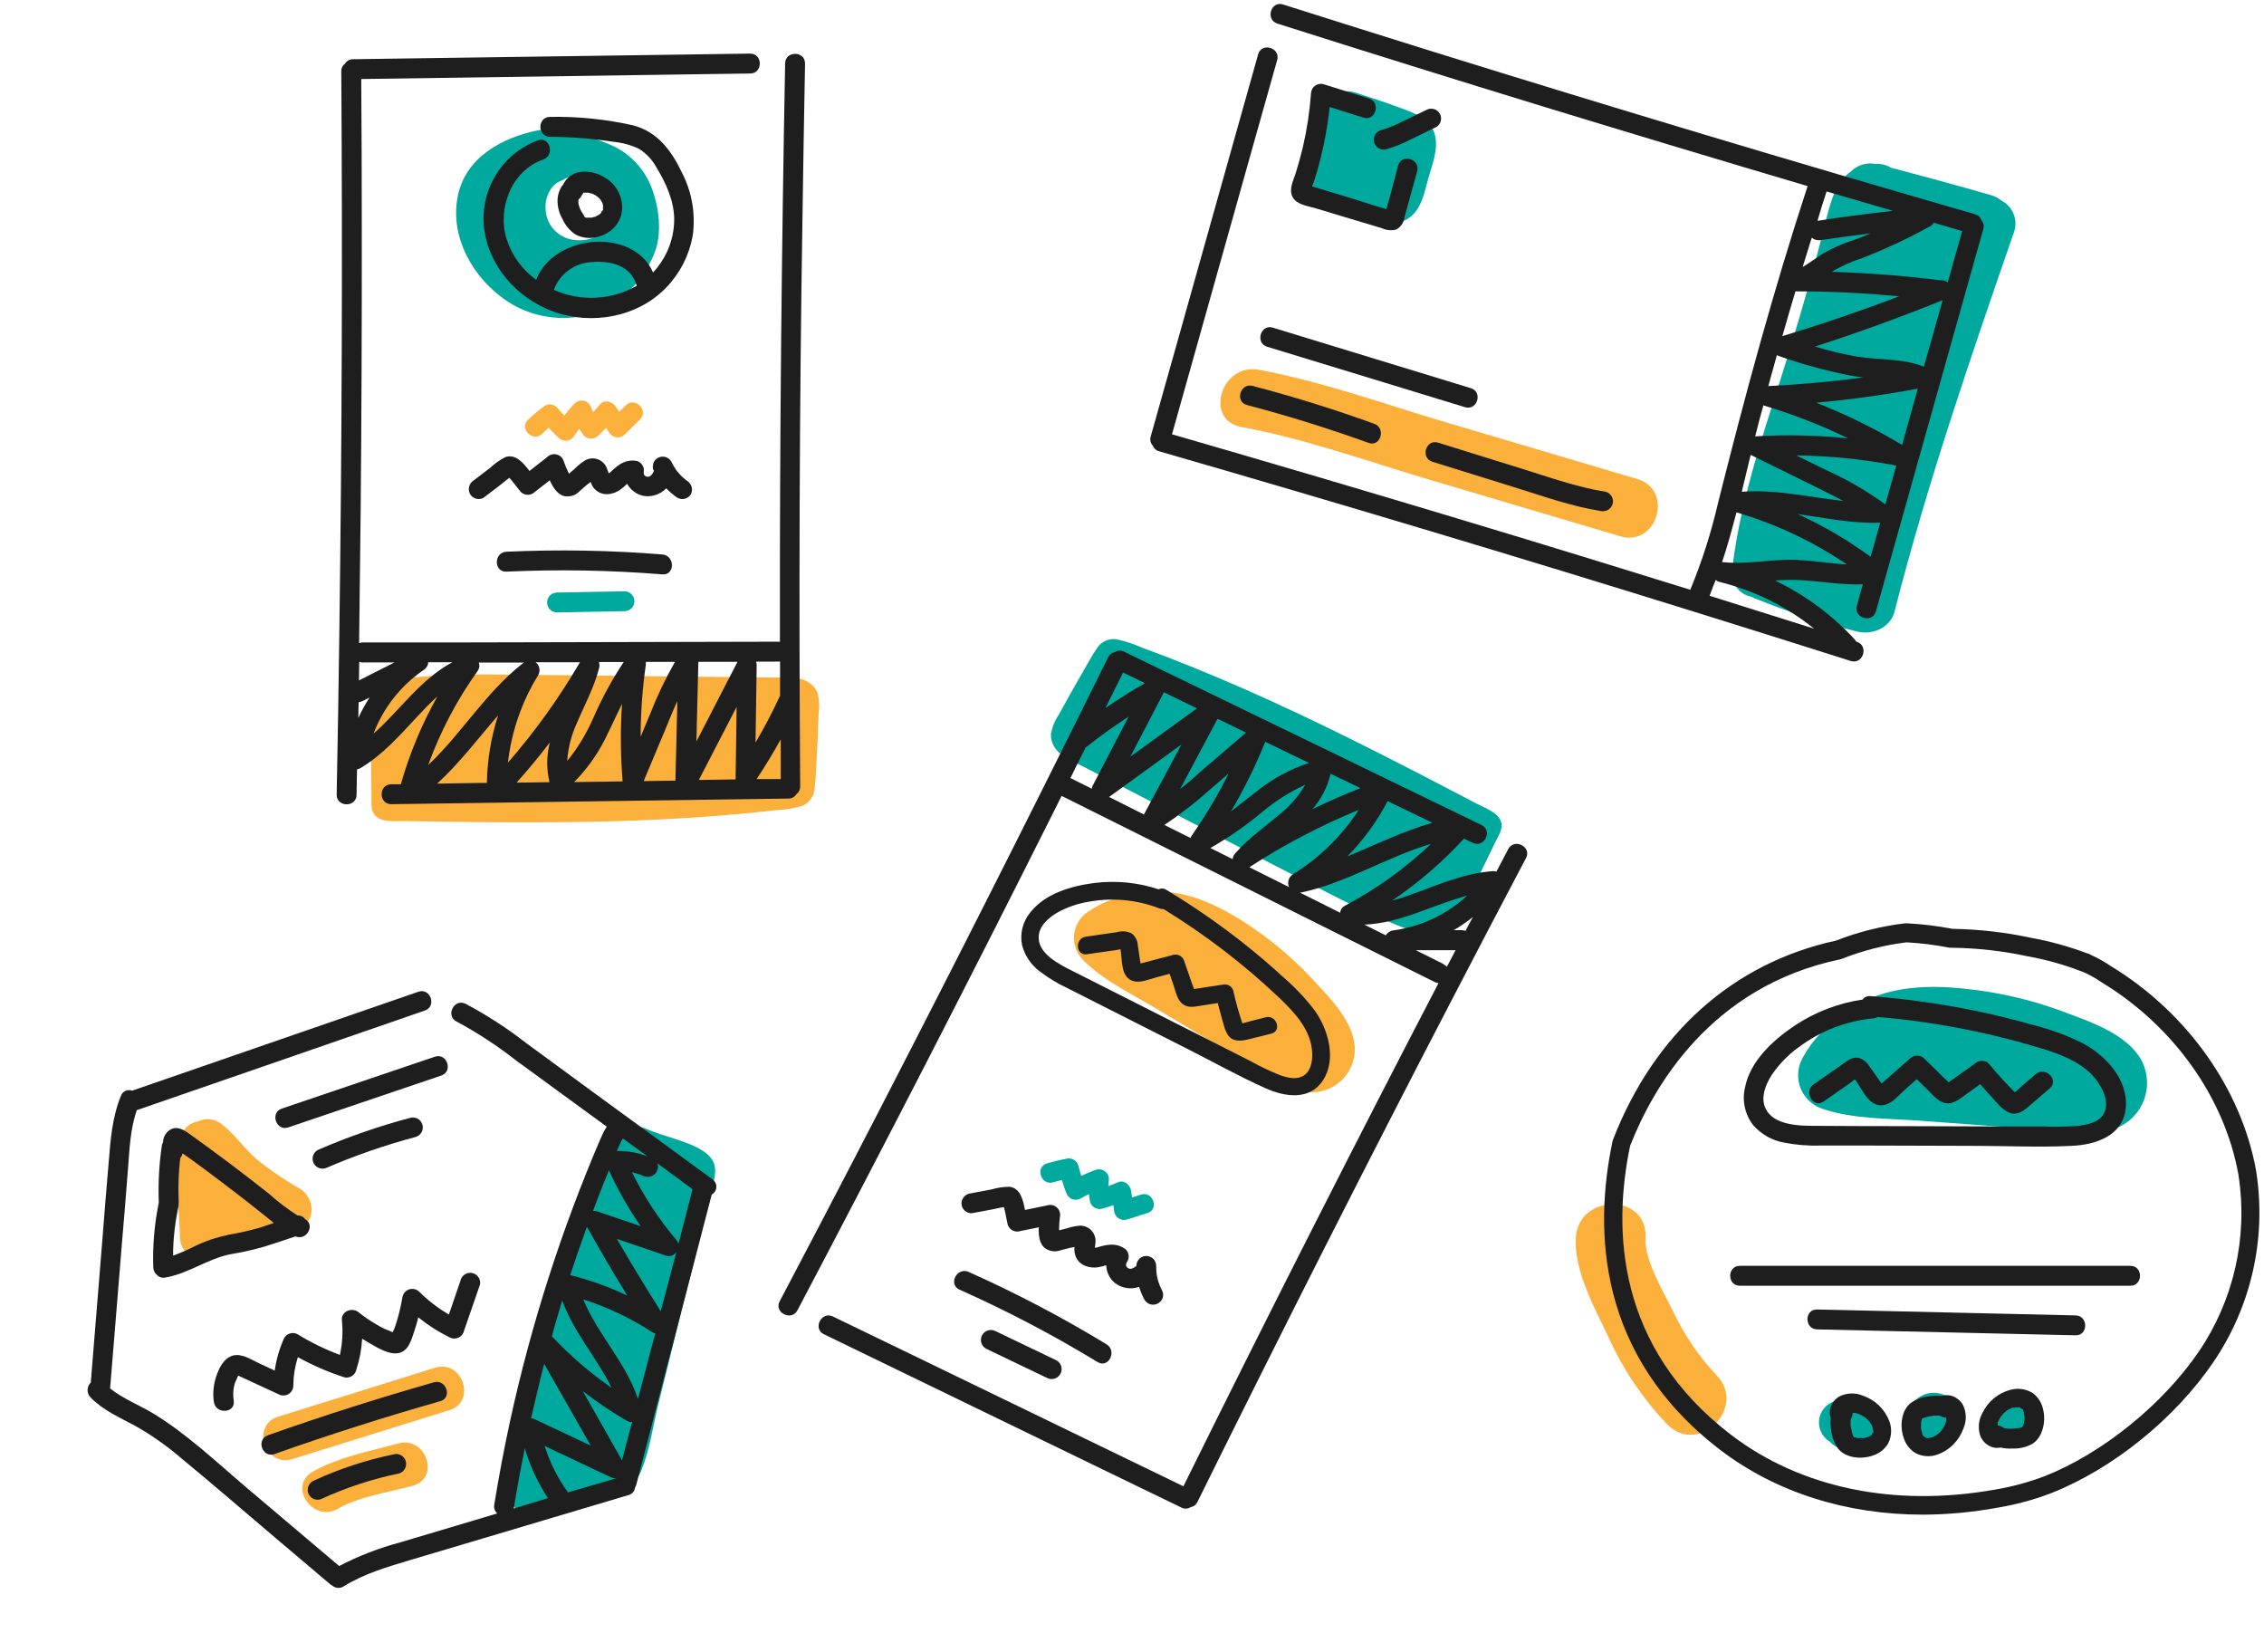 <svg width="455" height="332" viewBox="0 0 455 332" fill="none" xmlns="http://www.w3.org/2000/svg">
<path d="M329.05 96.259L290.47 84.829C278.08 81.149 265.63 76.629 252.91 74.299C245.39 72.929 241.91 84.419 249.5 85.809C262.22 88.139 274.68 92.659 287.07 96.329L325.64 107.769C333.04 109.959 336.46 98.459 329.05 96.259Z" fill="#FBB03B"/>
<path d="M286.99 36.039C287.75 33.299 289.1 30.039 288.4 27.199C287.53 23.679 284.07 22.659 281.08 21.559C278.26 20.509 275.4 19.559 272.53 18.639C271.343 18.238 270.057 18.238 268.87 18.639C267.814 18.804 266.831 19.279 266.046 20.004C265.261 20.729 264.709 21.67 264.46 22.709C263.64 25.579 262.85 28.449 262.13 31.349C261.27 34.829 261.13 38.349 264.63 40.479C267.17 42.049 270.63 42.579 273.5 43.429C276.68 44.369 280.28 45.949 283.3 43.699C285.7 41.899 286.23 38.769 286.99 36.039Z" fill="#00A99D"/>
<path d="M404.67 46.88C405.157 45.669 405.172 44.319 404.713 43.097C404.254 41.876 403.354 40.87 402.19 40.279C401.551 39.779 400.821 39.409 400.04 39.189C393.39 37.269 386.72 35.459 380.04 33.709C379.112 33.136 378.028 32.867 376.94 32.939C376.043 32.768 375.119 32.82 374.247 33.09C373.375 33.361 372.583 33.841 371.94 34.489C368.73 36.729 367.76 41.05 366.69 45.41C364.69 53.359 362.43 61.229 360.06 69.069C355.59 83.859 349.95 98.849 348.13 114.269C347.896 115.534 348.173 116.84 348.901 117.901C349.628 118.962 350.746 119.691 352.01 119.929C352.261 120.071 352.522 120.194 352.79 120.299C359.449 123.003 366.298 125.215 373.28 126.92C376.35 127.66 379.9 126.14 380.74 122.92C387.33 97.12 395.98 71.98 404.67 46.88Z" fill="#00A99D"/>
<path d="M373.15 128.959H373.06C372.967 128.788 372.857 128.627 372.73 128.479C368.195 123.56 362.765 119.549 356.73 116.659C358.426 116.514 360.13 116.484 361.83 116.569C366.04 116.829 370.19 117.569 374.38 117.409C373.97 118.849 373.57 120.289 373.17 121.719C372.47 124.199 376.3 125.339 377 122.859L393.8 63.059L398.59 46.009C398.689 45.698 398.704 45.367 398.631 45.048C398.559 44.73 398.404 44.437 398.18 44.199C398.081 43.919 397.914 43.667 397.694 43.467C397.474 43.266 397.208 43.123 396.92 43.049C378.767 37.809 360.643 32.476 342.55 27.049C324.457 21.623 306.387 16.102 288.34 10.489C278.173 7.316 268.01 4.119 257.85 0.899C255.4 0.119 254.26 3.959 256.72 4.739C274.72 10.459 292.753 16.086 310.82 21.619C328.28 26.953 345.767 32.213 363.28 37.399C356.39 58.399 350.65 79.629 345.28 101.059C343.905 107.02 342.039 112.857 339.7 118.509C332.807 116.369 325.913 114.239 319.02 112.119C300.96 106.586 282.867 101.146 264.74 95.799C255.02 92.933 245.287 90.089 235.54 87.269L251.89 29.059C253.49 23.373 255.087 17.706 256.68 12.059C257.38 9.579 253.54 8.439 252.85 10.919L236.05 70.709L231.26 87.709C231.16 88.022 231.145 88.355 231.217 88.675C231.289 88.995 231.446 89.29 231.67 89.529C231.769 89.81 231.936 90.061 232.156 90.262C232.376 90.463 232.642 90.606 232.93 90.679C251.077 95.919 269.2 101.252 287.3 106.679C305.4 112.106 323.47 117.629 341.51 123.249C351.683 126.423 361.847 129.619 372 132.839C374.47 133.549 375.61 129.739 373.15 128.959ZM361.45 112.509C356.35 112.249 351.28 113.509 346.19 112.959H346.09C347.19 109.679 348.09 106.349 348.98 102.959C356.867 105.281 364.348 108.806 371.16 113.409C367.92 113.269 364.67 112.679 361.45 112.549V112.509ZM357.1 71.369C357.231 71.441 357.368 71.501 357.51 71.549C362.061 73.142 366.715 74.425 371.44 75.389C372.44 75.569 373.44 75.709 374.44 75.839C368.12 76.699 361.767 77.279 355.38 77.579C355.947 75.513 356.52 73.443 357.1 71.369ZM354.39 81.449C354.445 81.474 354.502 81.494 354.56 81.509C360.35 83.249 365.991 85.449 371.43 88.089C365.264 87.458 359.058 87.32 352.87 87.679H352.75C353.25 85.609 353.79 83.549 354.39 81.449ZM381.1 93.529C380.36 96.143 379.627 98.753 378.9 101.359C375.184 98.652 371.196 96.34 367 94.459L361 91.519C367.734 91.591 374.448 92.271 381.06 93.549L381.1 93.529ZM364.86 97.829C366.74 98.759 368.61 99.679 370.44 100.679C363.65 99.909 356.93 98.319 350.05 98.819C350.65 96.349 351.23 93.869 351.83 91.409L364.86 97.829ZM377.79 105.039H377.87L375.94 111.889C371.352 108.526 366.429 105.644 361.25 103.289C366.71 104.059 372.2 105.229 377.75 105.039H377.79ZM382.26 89.399C376.749 86.104 370.976 83.268 365 80.919C371.853 80.299 378.663 79.359 385.43 78.099L382.26 89.399ZM386.67 73.699C382.36 71.949 377.67 72.409 373.08 71.639C370.266 71.138 367.485 70.47 364.75 69.639C373.417 66.839 381.977 63.733 390.43 60.319C389.157 64.766 387.89 69.226 386.63 73.699H386.67ZM388.67 44.769L394.34 46.429L391.44 56.739C391.03 56.415 390.51 56.264 389.99 56.319C382.73 55.419 375.437 54.853 368.11 54.619C370.041 53.483 372.089 52.561 374.22 51.869C378.952 50.036 383.553 47.881 387.99 45.419C388.257 45.266 388.475 45.041 388.62 44.769H388.67ZM367.14 38.489L380.43 42.369C375.363 42.929 370.307 43.596 365.26 44.369C365.83 42.379 366.45 40.429 367.09 38.489H367.14ZM364.14 47.789C364.391 47.991 364.683 48.137 364.995 48.216C365.307 48.295 365.633 48.307 365.95 48.249C369.29 47.759 372.64 47.299 375.95 46.889C374.78 47.389 373.6 47.889 372.4 48.279C370.209 48.969 368.108 49.916 366.14 51.099C364.84 51.949 363.6 52.859 362.28 53.659C362.88 51.709 363.48 49.749 364.1 47.789H364.14ZM361.19 58.549C368.03 58.549 374.853 58.883 381.66 59.549C373.933 62.489 366.113 65.156 358.2 67.549C359.06 64.549 359.93 61.549 360.83 58.549C360.949 58.564 361.07 58.564 361.19 58.549ZM344.83 116.549C345.043 116.741 345.301 116.875 345.58 116.939C352.524 118.642 359.01 121.847 364.58 126.329C357.58 124.116 350.58 121.913 343.58 119.719C343.99 118.599 344.39 117.549 344.83 116.479V116.549Z" fill="#1E1E1E"/>
<path d="M282.27 43.619L283.1 40.619L284.81 34.419C285.49 31.939 281.66 30.799 280.97 33.279C280.18 36.169 279.5 39.139 278.61 42.009C276.17 41.359 273.75 40.489 271.35 39.769L266.98 38.449L264.79 37.789L263.69 37.459C263.81 37.139 263.95 36.799 264 36.639C264.28 35.809 264.53 34.969 264.78 34.129C265.24 32.509 265.647 30.872 266 29.219C266.54 26.668 266.95 24.092 267.23 21.499L274 23.639C276.45 24.409 277.59 20.579 275.13 19.799L266.04 16.929C265.744 16.841 265.433 16.823 265.129 16.875C264.825 16.928 264.538 17.05 264.289 17.232C264.04 17.414 263.837 17.651 263.695 17.925C263.553 18.198 263.476 18.501 263.47 18.809C263.209 22.399 262.671 25.963 261.86 29.469C261.44 31.236 260.96 32.993 260.42 34.739C259.94 36.229 258.95 38.069 259.78 39.609C260.61 41.149 262.91 41.409 264.45 41.869L269.82 43.489L275.19 45.099L277.78 45.879C278.669 46.29 279.674 46.375 280.62 46.119C281.075 45.865 281.462 45.505 281.749 45.07C282.036 44.635 282.215 44.138 282.27 43.619Z" fill="#1E1E1E"/>
<path d="M289.39 22.889C289.265 22.658 289.096 22.454 288.893 22.288C288.689 22.122 288.455 21.998 288.203 21.923C287.951 21.848 287.687 21.823 287.426 21.849C287.165 21.876 286.911 21.954 286.68 22.079L281.85 24.429C281.11 24.789 280.38 25.149 279.63 25.429L279.1 25.649C279.013 25.667 278.929 25.697 278.85 25.739C278.44 25.889 278.03 26.009 277.61 26.129C277.096 26.257 276.653 26.584 276.379 27.037C276.106 27.491 276.023 28.035 276.15 28.549C276.278 29.064 276.604 29.506 277.058 29.78C277.512 30.054 278.056 30.136 278.57 30.009C280.318 29.488 282.012 28.801 283.63 27.959L288.63 25.539C289.073 25.279 289.398 24.859 289.54 24.366C289.681 23.873 289.628 23.344 289.39 22.889Z" fill="#1E1E1E"/>
<path d="M295.59 77.999L255.8 65.839C253.34 65.089 252.2 68.929 254.67 69.679L294.45 81.829C296.92 82.549 298.05 78.749 295.59 77.999Z" fill="#1E1E1E"/>
<path d="M276.18 85.159C268.18 82.259 260.034 79.723 251.74 77.549C249.26 76.899 248.11 80.729 250.61 81.389C258.863 83.563 267.01 86.099 275.05 88.999C277.47 89.869 278.6 86.029 276.18 85.159Z" fill="#1E1E1E"/>
<path d="M322.73 98.829C316.99 97.919 311.45 95.929 305.91 94.209L289.01 88.949C286.55 88.189 285.41 92.019 287.87 92.789L304.78 98.049C310.32 99.769 315.85 101.75 321.6 102.67C322.108 102.803 322.647 102.737 323.108 102.486C323.569 102.235 323.916 101.818 324.08 101.319C324.155 101.067 324.18 100.803 324.153 100.541C324.126 100.279 324.047 100.026 323.922 99.794C323.796 99.563 323.627 99.359 323.422 99.193C323.218 99.028 322.983 98.904 322.73 98.829Z" fill="#1E1E1E"/>
<path d="M131.15 38.259C130.432 36.143 129.261 34.209 127.719 32.593C126.177 30.976 124.3 29.716 122.22 28.899C118.362 27.22 114.186 26.398 109.98 26.489C109.753 26.321 109.493 26.203 109.217 26.143C108.942 26.083 108.656 26.082 108.38 26.139C101.02 27.549 93.45 31.609 91.96 39.609C90.42 47.799 95.14 55.959 101.83 60.459C108.52 64.959 117.94 65.239 124.53 60.109C127.815 57.6 130.314 54.203 131.73 50.319C132.98 46.549 132.46 41.949 131.15 38.259ZM123.09 43.949C122.17 46.869 119.01 48.419 116.09 48.279C114.542 48.243 113.053 47.678 111.87 46.679C111.192 46.092 110.643 45.37 110.259 44.559C109.875 43.748 109.664 42.866 109.64 41.969C109.583 41.121 109.696 40.27 109.973 39.467C110.249 38.663 110.684 37.923 111.25 37.289C111.748 36.806 112.35 36.443 113.01 36.229C113.821 35.702 114.744 35.371 115.706 35.261C116.667 35.152 117.641 35.268 118.55 35.599C121.92 36.789 124.22 40.389 123.09 43.949Z" fill="#00A99D"/>
<path d="M164.24 139.049C163.897 138.338 163.383 137.723 162.745 137.259C162.106 136.795 161.362 136.496 160.58 136.389C158.943 136.169 157.29 136.089 155.64 136.149L149.64 136.089L126.25 135.829C117.67 135.739 109.09 135.619 100.51 135.549C91.93 135.479 83.57 135.659 75.28 137.259C74.963 137.292 74.663 137.418 74.416 137.62C74.169 137.822 73.987 138.092 73.893 138.396C73.798 138.701 73.795 139.026 73.883 139.332C73.971 139.639 74.148 139.912 74.39 140.119L74.66 159.929C74.66 161.269 74.41 163.009 75.58 164.059C76.99 165.319 79.49 164.959 81.3 164.989C85.08 165.063 88.86 165.119 92.64 165.159C108.07 165.349 123.52 165.309 138.92 164.319C142.68 164.079 146.433 163.776 150.18 163.409C151.98 163.239 153.77 163.049 155.56 162.839C157.39 162.763 159.207 162.491 160.98 162.029C161.733 161.779 162.394 161.311 162.88 160.685C163.366 160.058 163.655 159.301 163.71 158.509C163.93 156.839 163.97 155.129 164.07 153.449C164.28 150.069 164.42 146.669 164.52 143.279C164.718 141.865 164.623 140.425 164.24 139.049Z" fill="#FBB03B"/>
<path d="M161.26 44.709C161.413 34.043 161.59 23.393 161.79 12.759C161.79 10.179 157.79 10.179 157.79 12.759C157.43 31.653 157.16 50.542 156.98 69.429C156.8 88.316 156.72 107.209 156.74 126.109C156.74 127.049 156.74 127.999 156.74 128.949L91.93 129.099H72.93C72.669 129.099 72.411 129.15 72.17 129.249C72.29 120.489 72.393 111.733 72.48 102.979C72.653 84.093 72.73 65.199 72.71 46.299C72.71 36.159 72.673 26.019 72.6 15.879L133.06 15.019L150.77 14.769C153.34 14.769 153.35 10.769 150.77 10.769L88.66 11.649L70.96 11.899C70.632 11.892 70.308 11.972 70.021 12.132C69.734 12.292 69.496 12.526 69.33 12.809C69.089 12.982 68.895 13.213 68.766 13.48C68.636 13.747 68.576 14.043 68.59 14.339C68.717 33.239 68.747 52.133 68.68 71.019C68.613 89.906 68.45 108.799 68.19 127.699C68.05 138.366 67.873 149.033 67.66 159.699C67.66 162.269 71.66 162.269 71.66 159.699L71.75 154.599C72.009 154.558 72.257 154.466 72.48 154.329C76.83 151.729 80.19 147.949 83.6 144.279C84.97 142.809 86.38 141.279 87.9 139.959C84.765 145.529 82.301 151.45 80.56 157.599H78.63C76.06 157.599 76.05 161.599 78.63 161.599L140.73 160.719L158.44 160.469C158.767 160.476 159.09 160.396 159.376 160.238C159.662 160.08 159.901 159.849 160.07 159.569C160.309 159.392 160.501 159.159 160.63 158.89C160.758 158.622 160.82 158.327 160.81 158.029C160.677 139.143 160.643 120.249 160.71 101.349C160.777 82.449 160.96 63.569 161.26 44.709ZM156.77 132.949C156.77 135.239 156.77 137.539 156.77 139.829L156.67 139.999C155.21 143.159 153.59 146.229 151.84 149.219L152.07 133.629C152.073 133.4 152.032 133.173 151.95 132.959L156.77 132.949ZM86.05 153.749C88.489 146.984 91.855 140.59 96.05 134.749C96.208 134.515 96.307 134.246 96.336 133.966C96.366 133.685 96.326 133.401 96.22 133.139H105.3L105.06 133.309C97.69 139.049 92.8 147.379 86.05 153.749ZM108.17 135.659C108.41 135.239 108.49 134.746 108.394 134.272C108.299 133.797 108.034 133.374 107.65 133.079H116.55C112.375 140.245 107.53 146.998 102.08 153.249C102.79 147.009 104.87 141.003 108.17 135.659ZM129.8 133.509C129.815 133.343 129.815 133.176 129.8 133.009H135.65C133.728 136.375 132.057 139.878 130.65 143.489C130.017 145.009 129.383 146.529 128.75 148.049C128.756 143.197 129.107 138.352 129.8 133.549V133.509ZM113.99 152.929C114.165 150.336 114.805 147.795 115.88 145.429C117.45 141.709 119.41 138.149 120.41 134.219C120.511 133.826 120.49 133.411 120.35 133.029H125.35C123.007 136.554 120.979 140.279 119.29 144.159C117.924 147.307 116.142 150.257 113.99 152.929ZM110.51 149.179C109.823 151.799 109.798 154.548 110.44 157.179L103.82 157.269C106.15 154.669 108.39 151.959 110.51 149.179ZM122.26 147.179C123.19 145.289 124.06 143.339 125.01 141.429C124.665 146.622 124.705 151.833 125.13 157.019L115.39 157.159C118.26 154.257 120.587 150.863 122.26 147.139V147.179ZM134.35 144.999C134.92 143.619 135.51 142.239 136.13 140.869L135.74 156.869L129.36 156.959C131.02 152.953 132.697 148.953 134.39 144.959L134.35 144.999ZM140.35 132.999H148.21L139.96 148.999L140.35 132.999ZM72.07 141.109C72.342 141.081 72.606 141.003 72.85 140.879C73.33 140.639 73.85 140.399 74.28 140.149C73.428 141.468 72.67 142.845 72.01 144.269L72.07 141.109ZM73.02 133.109H79.29L72.14 136.729C72.14 135.479 72.19 134.219 72.2 132.969C72.449 133.08 72.718 133.141 72.99 133.149L73.02 133.109ZM75.02 147.549C76.981 142.302 80.516 137.79 85.14 134.629C85.406 134.462 85.629 134.235 85.79 133.965C85.952 133.696 86.047 133.393 86.07 133.079H90.9C84.44 136.549 80.32 142.819 74.94 147.549H75.02ZM87.85 157.469C92.37 153.339 96.08 148.389 100.11 143.749C98.689 148.139 97.928 152.716 97.85 157.329H96.48L87.85 157.469ZM140.45 156.729L148.04 142.049C147.967 146.803 147.9 151.559 147.84 156.319C147.825 156.419 147.825 156.52 147.84 156.619L140.45 156.729ZM152.05 156.559C153.79 153.953 155.41 151.286 156.91 148.559C156.91 151.219 156.91 153.879 156.91 156.559H152.05Z" fill="#1E1E1E"/>
<path d="M137.11 34.809C135.02 30.389 132.19 26.469 127.23 25.189C121.755 23.954 116.151 23.383 110.54 23.489C107.96 23.489 107.96 27.489 110.54 27.489C114.789 27.508 119.031 27.842 123.23 28.489C125.021 28.656 126.77 29.13 128.4 29.889C129.872 30.809 131.081 32.094 131.91 33.619C133.8 36.699 135.41 40.219 135.5 43.899C135.53 47.055 134.599 50.146 132.83 52.759C132.361 53.467 131.836 54.136 131.26 54.759C127.18 45.559 111.26 47.099 107.75 56.219C104.945 54.21 102.865 51.348 101.82 48.059C99.88 41.889 102.82 34.259 109.16 32.059C111.57 31.219 110.53 27.349 108.09 28.199C104.62 29.499 101.676 31.908 99.716 35.053C97.756 38.198 96.889 41.901 97.25 45.589C98.12 53.439 103.87 59.909 111.16 62.589C118.89 65.429 128.26 63.739 133.99 57.679C136.703 54.837 138.519 51.258 139.21 47.389C139.824 43.08 139.09 38.686 137.11 34.809ZM111.3 58.249C111.883 56.666 112.921 55.29 114.284 54.295C115.647 53.3 117.274 52.731 118.96 52.66C122.73 52.349 126.89 53.359 127.96 57.429C125.443 58.865 122.622 59.687 119.728 59.83C116.833 59.972 113.946 59.431 111.3 58.249Z" fill="#1E1E1E"/>
<path d="M117.99 43.779H118.17C118.111 43.767 118.049 43.767 117.99 43.779Z" fill="#1E1E1E"/>
<path d="M121.33 35.549C119.832 34.642 118.057 34.305 116.33 34.599C115.646 34.742 115.004 35.043 114.455 35.477C113.907 35.911 113.467 36.466 113.17 37.099C112.975 37.319 112.808 37.56 112.67 37.819C112.316 38.503 112.105 39.251 112.05 40.019C111.994 41.421 112.341 42.809 113.05 44.019C113.605 45.287 114.515 46.367 115.67 47.129C116.923 47.786 118.366 47.984 119.75 47.689C121.061 47.431 122.273 46.811 123.25 45.899C124.317 44.876 124.956 43.486 125.04 42.009C125.092 40.692 124.772 39.388 124.116 38.245C123.46 37.102 122.494 36.168 121.33 35.549ZM120.96 42.409C120.93 42.491 120.89 42.568 120.84 42.639L120.78 42.749C120.66 42.929 120.68 42.899 120.85 42.679C120.85 42.819 120.57 42.989 120.46 43.089L120.33 43.209H120.24C120.07 43.319 119.88 43.429 119.69 43.529L119.55 43.579H119.46C119.27 43.643 119.076 43.696 118.88 43.739H119H118.83H118.21H118.29H118.18H118.12C118.03 43.739 117.98 43.739 118 43.739H117.93C117.93 43.739 117.93 43.739 117.8 43.739H117.73L117.61 43.669H117.54C117.45 43.609 117.45 43.589 117.54 43.599C117.54 43.599 117.38 43.379 117.37 43.379V43.319L117.14 42.949C116.88 42.567 116.656 42.162 116.47 41.739C116.47 41.739 116.47 41.679 116.47 41.659C116.47 41.639 116.37 41.369 116.33 41.219L116.24 40.859C116.251 40.659 116.251 40.459 116.24 40.259C116.262 40.19 116.278 40.12 116.29 40.049C116.535 39.869 116.728 39.627 116.85 39.349C117.017 39.166 117.146 38.952 117.23 38.719H117.28C117.36 38.669 117.38 38.719 117.37 38.719H117.43H118.07H118.24L118.83 38.889H118.91H118.97L119.15 38.969L119.68 39.259L119.9 39.409L120.03 39.499L120.13 39.579L120.32 39.759L120.66 40.079C120.66 40.079 120.66 40.079 120.73 40.219C120.793 40.309 120.849 40.402 120.9 40.499C120.95 40.569 120.98 40.649 121.03 40.729L121.08 40.829C121.08 40.999 121.18 41.209 121.19 41.249V41.439C121.19 41.439 121.19 41.489 121.19 41.509C121.19 41.699 121.19 41.889 121.19 42.079C121.19 42.269 121.19 42.219 121.14 42.289C121.09 42.359 120.98 42.309 120.96 42.389V42.409Z" fill="#1E1E1E"/>
<path d="M117.72 43.679L117.87 43.729C117.825 43.7 117.774 43.683 117.72 43.679Z" fill="#1E1E1E"/>
<path d="M117.23 38.469L117.09 38.529C117.17 38.549 117.22 38.549 117.23 38.469Z" fill="#1E1E1E"/>
<path d="M117.46 43.489L117.58 43.599C117.55 43.549 117.5 43.489 117.46 43.489Z" fill="#1E1E1E"/>
<path d="M138.99 97.809C138.832 97.315 138.506 96.891 138.07 96.609L137.82 96.429C137.173 95.91 136.583 95.323 136.06 94.679C135.618 94.073 135.233 93.427 134.91 92.749C134.648 92.299 134.221 91.969 133.72 91.829C133.197 91.694 132.642 91.766 132.17 92.029C131.722 92.295 131.396 92.726 131.26 93.229C131.26 93.409 131.26 93.579 131.18 93.759C131.19 94.069 131.269 94.373 131.41 94.649C131.18 95.189 130.73 95.949 130.01 95.789C129.29 95.629 129.34 95.039 129.41 94.539C129.41 94.101 129.267 93.674 129.001 93.326C128.736 92.977 128.363 92.725 127.94 92.609C125.89 92.289 124.51 93.159 123.06 94.529C122.865 94.743 122.647 94.934 122.41 95.099H122.33C122.23 94.769 122.05 94.349 122 94.209C121.859 93.781 121.624 93.389 121.314 93.062C121.003 92.735 120.623 92.481 120.202 92.318C119.781 92.155 119.33 92.088 118.88 92.121C118.43 92.154 117.993 92.287 117.6 92.509C116.838 92.987 116.133 93.55 115.5 94.189L114.5 95.079L114.37 95.189L114.12 94.729C113.815 94.077 113.544 93.41 113.31 92.729C113.216 92.392 113.036 92.086 112.788 91.841C112.539 91.596 112.23 91.42 111.892 91.331C111.555 91.242 111.2 91.243 110.862 91.334C110.525 91.425 110.217 91.602 109.97 91.849L106.41 94.639C105.15 92.979 103.59 91.139 101.54 91.869C100.445 92.43 99.434 93.144 98.54 93.989L95.18 96.549C94.736 96.83 94.415 97.27 94.284 97.779C94.152 98.288 94.218 98.828 94.47 99.289C94.737 99.746 95.174 100.078 95.686 100.213C96.198 100.348 96.742 100.275 97.2 100.009L100.37 97.589C101.02 97.099 101.67 96.509 102.37 96.019C103.19 96.909 103.92 97.969 104.66 98.849C104.846 99.035 105.066 99.183 105.309 99.283C105.552 99.384 105.812 99.436 106.075 99.436C106.338 99.436 106.598 99.384 106.841 99.283C107.084 99.183 107.304 99.035 107.49 98.849L110.49 96.509C111.13 97.949 112.01 99.319 113.34 99.679C113.91 99.801 114.501 99.773 115.057 99.597C115.612 99.422 116.113 99.106 116.51 98.679C116.97 98.289 117.42 97.889 117.87 97.489C117.96 97.419 118.34 97.139 118.7 96.849C118.795 97.133 118.916 97.407 119.06 97.669C119.348 98.153 119.752 98.556 120.236 98.842C120.72 99.129 121.268 99.29 121.83 99.309C122.893 99.304 123.925 98.953 124.77 98.309C125.22 97.978 125.645 97.614 126.04 97.219C126.371 97.82 126.824 98.344 127.37 98.759C127.916 99.174 128.543 99.471 129.21 99.629C130.055 99.787 130.926 99.733 131.744 99.471C132.563 99.209 133.304 98.748 133.9 98.129C134.574 98.83 135.318 99.46 136.12 100.009C136.35 100.145 136.604 100.234 136.869 100.27C137.133 100.306 137.402 100.289 137.66 100.219C138.161 100.073 138.589 99.745 138.86 99.299C139.087 98.836 139.133 98.305 138.99 97.809Z" fill="#1E1E1E"/>
<path d="M133.12 111.419C122.695 110.576 112.228 110.392 101.78 110.869C99.22 110.989 99.2 114.989 101.78 114.869C112.228 114.392 122.695 114.576 133.12 115.419C135.68 115.629 135.67 111.629 133.12 111.419Z" fill="#1E1E1E"/>
<path d="M125.5 118.819L111.95 119.069C111.42 119.069 110.911 119.28 110.536 119.655C110.161 120.03 109.95 120.539 109.95 121.069C109.95 121.6 110.161 122.109 110.536 122.484C110.911 122.859 111.42 123.069 111.95 123.069L125.5 122.819C126.031 122.819 126.539 122.609 126.914 122.234C127.289 121.859 127.5 121.35 127.5 120.819C127.5 120.289 127.289 119.78 126.914 119.405C126.539 119.03 126.031 118.819 125.5 118.819Z" fill="#00A99D"/>
<path d="M125.79 81.439L124.45 82.749L123.72 81.679C123.05 80.679 121.46 80.209 120.58 81.269C120.13 81.819 119.66 82.339 119.18 82.849C119.044 82.559 118.923 82.262 118.82 81.959C118.727 81.621 118.547 81.312 118.298 81.066C118.049 80.819 117.739 80.642 117.399 80.552C117.06 80.463 116.702 80.465 116.364 80.558C116.025 80.65 115.717 80.83 115.47 81.079C114.741 81.845 114.053 82.65 113.41 83.489C112.89 82.959 112.41 82.409 111.9 81.849C111.587 81.538 111.18 81.338 110.743 81.282C110.305 81.226 109.861 81.317 109.48 81.539C108.306 82.41 107.184 83.348 106.12 84.349C104.25 86.129 107.12 88.959 108.95 87.179C109.377 86.766 109.817 86.366 110.27 85.979C110.92 86.659 111.57 87.319 112.27 87.979C112.486 88.195 112.749 88.359 113.038 88.458C113.327 88.557 113.635 88.589 113.938 88.55C114.242 88.512 114.532 88.404 114.787 88.236C115.042 88.067 115.255 87.843 115.41 87.579C115.73 87.089 116.08 86.629 116.41 86.159C116.61 86.489 116.83 86.809 117.06 87.159C117.215 87.423 117.428 87.647 117.683 87.816C117.938 87.984 118.229 88.092 118.532 88.13C118.835 88.169 119.143 88.138 119.432 88.038C119.721 87.939 119.984 87.776 120.2 87.559C120.75 87.049 121.27 86.559 121.78 85.989C122 86.289 122.21 86.599 122.42 86.909C122.575 87.173 122.788 87.397 123.043 87.566C123.298 87.734 123.588 87.842 123.892 87.88C124.195 87.919 124.503 87.888 124.792 87.788C125.081 87.689 125.344 87.526 125.56 87.309L128.61 84.309C130.46 82.469 127.64 79.639 125.79 81.439Z" fill="#FBB03B"/>
<path d="M211.2 147.549C211.186 148.335 211.368 149.113 211.73 149.811C212.091 150.509 212.62 151.107 213.27 151.549C214.635 152.481 216.077 153.294 217.58 153.979L222.88 156.719L243.67 167.439C251.29 171.379 258.91 175.339 266.54 179.249C274.17 183.159 281.73 186.759 289.86 189.049C290.158 189.158 290.482 189.178 290.791 189.106C291.1 189.035 291.382 188.875 291.603 188.646C291.823 188.417 291.972 188.129 292.032 187.818C292.092 187.506 292.06 187.183 291.94 186.889L300.59 169.069C301.18 167.859 302.2 166.419 301.59 164.959C300.89 163.199 298.5 162.399 296.89 161.559C293.557 159.813 290.207 158.066 286.84 156.319C273.14 149.229 259.31 142.319 245.11 136.319C241.643 134.846 238.153 133.429 234.64 132.069C232.95 131.429 231.27 130.789 229.58 130.169C227.905 129.427 226.16 128.853 224.37 128.459C223.587 128.35 222.789 128.475 222.078 128.818C221.366 129.162 220.771 129.708 220.37 130.389C219.43 131.779 218.63 133.279 217.78 134.739C216.08 137.679 214.413 140.643 212.78 143.629C211.983 144.81 211.445 146.146 211.2 147.549Z" fill="#00A99D"/>
<path d="M171.51 233.179C166.603 242.626 161.663 252.066 156.69 261.499C155.49 263.769 159.07 265.569 160.27 263.289C169.07 246.583 177.793 229.823 186.44 213.009C195.087 196.196 203.637 179.349 212.09 162.469L213.35 159.929L271.35 188.879L288.35 197.349C288.584 197.468 288.839 197.539 289.1 197.559C285.06 205.319 281.036 213.096 277.03 220.889C268.396 237.689 259.847 254.536 251.38 271.429C246.84 280.496 242.323 289.576 237.83 298.669L183.39 272.289L167.39 264.549C165.08 263.429 163.27 266.999 165.59 268.119L221.48 295.219L237.42 302.939C237.709 303.093 238.034 303.168 238.361 303.154C238.688 303.139 239.005 303.038 239.28 302.859C239.57 302.817 239.845 302.703 240.08 302.529C240.316 302.354 240.505 302.124 240.63 301.859C248.997 284.919 257.45 268.023 265.99 251.169C274.53 234.316 283.157 217.506 291.87 200.739C296.777 191.286 301.717 181.846 306.69 172.419C307.89 170.149 304.31 168.349 303.11 170.629C302.32 172.129 301.54 173.629 300.74 175.149C300.492 175.067 300.23 175.036 299.97 175.059C294.92 175.429 290.21 177.289 285.52 179.059C283.64 179.759 281.71 180.459 279.74 180.989C285.04 177.417 289.901 173.231 294.22 168.519L295.96 169.359C298.27 170.479 300.07 166.909 297.75 165.789L241.86 138.689L225.93 130.969C225.641 130.814 225.316 130.739 224.989 130.753C224.661 130.767 224.344 130.87 224.07 131.049C223.78 131.092 223.505 131.206 223.27 131.38C223.034 131.555 222.845 131.784 222.72 132.049C214.347 148.989 205.893 165.886 197.36 182.739C188.827 199.593 180.21 216.406 171.51 233.179ZM215.13 156.349C216.13 154.299 217.13 152.239 218.2 150.179C218.26 150.152 218.317 150.118 218.37 150.079C221.09 147.909 223.91 145.899 226.82 144.009L219.62 157.839C219.511 158.041 219.443 158.262 219.42 158.489L215.13 156.349ZM287.67 169.499C282.455 174.466 276.58 178.69 270.21 182.049C269.961 182.183 269.749 182.378 269.595 182.616C269.441 182.854 269.35 183.127 269.33 183.409L261.21 179.349H261.5C270.66 177.409 278.77 172.159 287.67 169.549V169.499ZM259.78 175.739C259.378 176.006 259.085 176.408 258.957 176.873C258.828 177.338 258.872 177.834 259.08 178.269L251.08 174.269C258.036 169.746 265.402 165.886 273.08 162.739C269.658 167.999 265.117 172.439 259.78 175.739ZM239.48 167.949C239.383 168.084 239.3 168.229 239.23 168.379L234 165.769C237.231 163.625 240.299 161.245 243.18 158.649L246.93 155.429C244.752 159.777 242.262 163.961 239.48 167.949ZM262.33 157.689C261.006 159.929 259.293 161.914 257.27 163.549C254.2 166.169 250.86 168.459 248.19 171.549C247.927 171.857 247.763 172.237 247.72 172.639L243.25 170.409C246.926 168.31 250.409 165.89 253.66 163.179C256.292 160.971 259.208 159.125 262.33 157.689ZM263.75 162.609C265.543 160.573 266.801 158.123 267.41 155.479L273.41 158.369C270.11 159.649 266.91 161.079 263.75 162.609ZM252.39 159.149C250.71 160.429 249.05 161.779 247.39 163.059C250.029 158.569 252.332 153.89 254.28 149.059L263.05 153.309C259.175 154.602 255.565 156.58 252.39 159.149ZM240.61 155.669C239.47 156.669 238.33 157.669 237.16 158.569C239.68 153.856 242.193 149.146 244.7 144.439L250.43 147.219C247.13 150.039 243.84 152.856 240.56 155.669H240.61ZM229.9 163.669L222.9 160.149L237.44 149.599L229.9 163.669ZM294.56 187.069C294.306 186.965 294.034 186.914 293.76 186.919H292.15C293.505 186.136 294.799 185.25 296.02 184.269C295.48 185.229 294.99 186.159 294.51 187.099L294.56 187.069ZM290.14 193.739L284.53 190.939H292.53C291.95 192.059 291.36 193.169 290.78 194.279C290.592 194.059 290.356 193.884 290.09 193.769L290.14 193.739ZM294.88 179.959C290.774 183.767 285.59 186.212 280.04 186.959C279.724 186.992 279.42 187.1 279.154 187.274C278.888 187.448 278.667 187.683 278.51 187.959L274.19 185.799C281.39 185.549 287.88 181.839 294.83 179.989L294.88 179.959ZM287.88 165.339C281.99 166.999 276.46 169.759 270.77 172.099C274.009 168.811 276.743 165.06 278.88 160.969L280.12 161.579L287.88 165.339ZM240.55 142.339L227.17 152.049L233.76 139.399C233.807 139.306 233.847 139.209 233.88 139.109L240.55 142.339ZM230.1 137.279C227.38 138.829 224.73 140.509 222.16 142.279L225.71 135.139L230.1 137.279Z" fill="#1E1E1E"/>
<path d="M233.73 260.609C233.815 260.098 233.715 259.574 233.45 259.129L233.31 258.849C232.962 258.097 232.697 257.309 232.52 256.499C232.397 255.759 232.343 255.009 232.36 254.259C232.329 253.739 232.096 253.251 231.71 252.899C231.304 252.546 230.778 252.363 230.24 252.389C229.718 252.423 229.229 252.66 228.88 253.049L228.58 253.489C228.446 253.767 228.377 254.071 228.38 254.379C227.94 254.759 227.19 255.239 226.62 254.769C226.05 254.299 226.36 253.769 226.62 253.379C226.816 252.988 226.877 252.543 226.796 252.114C226.715 251.684 226.495 251.292 226.17 250.999C224.49 249.789 222.86 249.999 220.96 250.529C220.688 250.629 220.407 250.699 220.12 250.739H220.03C220.09 250.399 220.12 249.939 220.14 249.799C220.206 249.352 220.171 248.895 220.039 248.463C219.907 248.03 219.681 247.633 219.377 247.298C219.073 246.963 218.699 246.7 218.281 246.527C217.863 246.355 217.412 246.277 216.96 246.299C216.064 246.382 215.181 246.57 214.33 246.859L213.02 247.189H212.85C212.85 247.009 212.85 246.829 212.85 246.659C212.861 245.943 212.918 245.228 213.02 244.519C213.089 244.175 213.067 243.819 212.955 243.486C212.843 243.153 212.645 242.856 212.381 242.624C212.118 242.391 211.798 242.233 211.453 242.164C211.109 242.094 210.753 242.117 210.42 242.229L205.99 243.139C205.61 241.079 205.04 238.739 202.88 238.479C201.65 238.485 200.428 238.667 199.25 239.019L195.1 239.799C194.576 239.85 194.091 240.098 193.743 240.494C193.396 240.89 193.212 241.403 193.23 241.929C193.266 242.456 193.509 242.948 193.906 243.297C194.304 243.645 194.823 243.822 195.35 243.789L199.27 243.059C200.07 242.909 200.91 242.679 201.75 242.549C202.09 243.709 202.26 244.989 202.53 246.109C202.612 246.359 202.743 246.59 202.915 246.789C203.087 246.988 203.297 247.151 203.532 247.269C203.767 247.387 204.022 247.457 204.285 247.476C204.547 247.495 204.81 247.462 205.06 247.379L208.77 246.619C208.7 248.199 208.87 249.809 209.89 250.729C210.351 251.092 210.899 251.328 211.48 251.414C212.06 251.5 212.653 251.433 213.2 251.219L214.94 250.779L215.94 250.579C215.91 250.872 215.91 251.167 215.94 251.459C215.983 252.022 216.165 252.566 216.471 253.041C216.776 253.516 217.195 253.907 217.69 254.179C218.616 254.647 219.665 254.812 220.69 254.649C221.244 254.558 221.789 254.42 222.32 254.239C222.342 254.925 222.509 255.598 222.808 256.215C223.108 256.832 223.535 257.378 224.06 257.819C224.744 258.341 225.548 258.685 226.398 258.82C227.248 258.954 228.118 258.875 228.93 258.589C229.215 259.519 229.593 260.417 230.06 261.269C230.361 261.715 230.824 262.027 231.35 262.139C231.862 262.24 232.393 262.135 232.83 261.849C233.054 261.712 233.249 261.532 233.403 261.319C233.558 261.106 233.669 260.865 233.73 260.609Z" fill="#1E1E1E"/>
<path d="M222.39 270.139C213.457 264.705 204.188 259.842 194.64 255.579C192.3 254.579 190.49 258.1 192.85 259.16C202.398 263.418 211.667 268.278 220.6 273.709C222.78 275.049 224.56 271.469 222.39 270.139Z" fill="#1E1E1E"/>
<path d="M212.25 273.329L200.03 267.469C199.556 267.233 199.009 267.194 198.506 267.361C198.004 267.527 197.588 267.887 197.35 268.359C197.231 268.594 197.159 268.849 197.139 269.111C197.119 269.373 197.151 269.637 197.232 269.887C197.314 270.136 197.444 270.368 197.615 270.567C197.787 270.767 197.996 270.931 198.23 271.049L210.46 276.909C210.934 277.146 211.482 277.185 211.984 277.018C212.486 276.851 212.902 276.492 213.14 276.019C213.259 275.784 213.33 275.528 213.349 275.266C213.369 275.003 213.336 274.739 213.254 274.489C213.171 274.24 213.04 274.008 212.867 273.809C212.695 273.61 212.486 273.447 212.25 273.329Z" fill="#1E1E1E"/>
<path d="M229.29 240.059L227.51 240.63L227.33 239.339C227.17 238.179 225.97 237.009 224.7 237.569C224.06 237.849 223.41 238.109 222.75 238.359C222.75 238.039 222.75 237.719 222.82 237.359C222.889 237.016 222.866 236.661 222.754 236.33C222.642 235.998 222.446 235.702 222.184 235.47C221.921 235.238 221.603 235.079 221.26 235.009C220.917 234.938 220.562 234.959 220.23 235.069C219.233 235.426 218.255 235.833 217.3 236.289C217.08 235.589 216.88 234.87 216.69 234.15C216.553 233.734 216.283 233.374 215.921 233.127C215.56 232.879 215.128 232.757 214.69 232.779C213.25 233.038 211.825 233.372 210.42 233.779C207.95 234.529 209.22 238.329 211.68 237.579C212.25 237.409 212.82 237.249 213.4 237.099C213.67 237.999 213.96 238.879 214.3 239.759C214.401 240.047 214.567 240.309 214.784 240.523C215.002 240.737 215.265 240.898 215.555 240.995C215.844 241.092 216.152 241.12 216.455 241.079C216.757 241.039 217.046 240.929 217.3 240.759C217.81 240.459 218.3 240.199 218.85 239.949C218.88 240.332 218.931 240.712 219 241.089C219.02 241.394 219.109 241.69 219.261 241.955C219.413 242.219 219.623 242.446 219.876 242.617C220.129 242.787 220.418 242.898 220.72 242.94C221.022 242.982 221.33 242.955 221.62 242.859C222.34 242.646 223.05 242.416 223.75 242.17L223.9 243.269C223.918 243.576 224.006 243.874 224.158 244.141C224.31 244.408 224.521 244.637 224.776 244.809C225.03 244.981 225.32 245.092 225.625 245.134C225.929 245.176 226.239 245.147 226.53 245.049L230.59 243.759C233 243.069 231.74 239.279 229.29 240.059Z" fill="#00A99D"/>
<path d="M272.19 209.609C271.41 204.479 266.71 199.929 263.32 196.279C259.384 192.123 254.959 188.46 250.14 185.369C243.69 181.169 236.14 177.899 228.72 179.639C225.085 179.93 221.592 181.183 218.6 183.269C217.818 183.797 217.165 184.494 216.689 185.309C216.213 186.124 215.927 187.036 215.852 187.977C215.777 188.917 215.915 189.862 216.256 190.742C216.597 191.622 217.131 192.414 217.82 193.059C221.82 197.059 227.24 199.619 232.02 202.479L248.3 212.209C252.74 214.869 258.03 219.459 263.46 219.489C264.715 219.517 265.961 219.271 267.111 218.768C268.261 218.264 269.287 217.516 270.119 216.576C270.95 215.635 271.566 214.524 271.924 213.321C272.281 212.118 272.372 210.851 272.19 209.609Z" fill="#FBB03B"/>
<path d="M254.39 204.419L251.39 205.179C250.86 205.309 250.28 205.509 249.71 205.629C249.678 205.576 249.651 205.519 249.63 205.459C249.54 205.209 249.46 204.949 249.37 204.689C249.17 204.049 248.97 203.409 248.78 202.759C248.43 201.519 248.12 200.279 247.84 199.029C247.719 198.657 247.477 198.337 247.153 198.117C246.828 197.898 246.44 197.793 246.05 197.819L242.55 198.349L240.81 198.619L239.96 198.749C239.862 198.429 239.745 198.116 239.61 197.809C239.42 197.279 239.24 196.749 239.06 196.209C238.69 195.149 238.32 194.089 237.96 193.019C237.801 192.581 237.48 192.221 237.063 192.013C236.647 191.804 236.166 191.764 235.72 191.899L230.03 193.399L229.22 193.609C229.22 193.349 229.11 192.999 229.1 192.909C228.95 191.909 228.82 190.909 228.66 189.909C228.638 189.446 228.512 188.994 228.292 188.585C228.073 188.177 227.764 187.823 227.39 187.549C226.484 187.109 225.445 187.027 224.48 187.319L218.2 188.229C215.96 188.549 216.2 192.079 218.42 191.759L222.32 191.199L224.06 190.949C224.38 190.949 224.78 190.799 225.18 190.739C225.59 193.099 225.18 196.509 227.9 197.189C229.28 197.529 230.96 196.769 232.29 196.429L235.06 195.689C235.34 196.499 235.61 197.309 235.89 198.109C236.32 199.369 236.62 201.019 237.76 201.829C238.9 202.639 240.33 202.239 241.61 202.049L244.74 201.559C244.98 202.559 245.23 203.489 245.51 204.439C245.89 205.719 246.19 207.509 247.16 208.439C248.13 209.369 249.67 209.169 251.01 208.829L255.46 207.719C257.68 207.219 256.55 203.869 254.39 204.419Z" fill="#1E1E1E"/>
<path d="M264.24 203.079C262.389 200.653 260.291 198.424 257.98 196.429C255.547 194.189 253.044 192.043 250.47 189.989C245.354 185.904 239.972 182.162 234.36 178.789C234.139 178.642 233.882 178.556 233.616 178.542C233.35 178.528 233.086 178.586 232.85 178.709C228.711 177.337 224.319 176.9 219.99 177.429C215.4 178.009 210.06 179.519 207.08 183.329C206.325 184.234 205.782 185.297 205.493 186.439C205.204 187.582 205.176 188.774 205.41 189.929C205.95 192.006 207.172 193.841 208.88 195.139C210.621 196.476 212.502 197.62 214.49 198.549L222.74 202.729L238.86 210.889C244 213.489 249.07 216.329 254.33 218.679C258.24 220.429 263.24 221.219 265.92 217.029C268.6 212.839 266.98 206.939 264.24 203.079ZM261.68 216.319C260.35 216.969 258.62 216.539 257.3 216.079C255.296 215.279 253.345 214.35 251.46 213.299L244.18 209.609L229.84 202.349L215.49 195.089C212.84 193.739 208.49 191.629 208.76 188.089C208.89 186.039 210.66 184.499 212.29 183.499C214.361 182.317 216.633 181.527 218.99 181.169C223.695 180.345 228.535 180.819 232.99 182.539C233.267 182.648 233.563 182.699 233.86 182.689C242.2 187.8 249.982 193.769 257.08 200.499C260.21 203.499 263.53 206.999 263.71 211.559C263.82 213.229 263.39 215.549 261.68 216.319Z" fill="#1E1E1E"/>
<path d="M429.75 212.059C426.36 207.269 419.31 205.059 414.03 203.059C407.951 200.848 401.624 199.39 395.19 198.719C386.55 197.719 377.19 198.309 370.65 203.799C367.126 205.938 364.234 208.975 362.27 212.599C361.749 213.53 361.444 214.566 361.378 215.63C361.313 216.695 361.488 217.76 361.89 218.748C362.293 219.736 362.913 220.62 363.704 221.335C364.495 222.05 365.437 222.578 366.46 222.879C372.46 224.879 379.29 224.729 385.57 225.189L406.95 226.759C412.79 227.189 420.45 229.139 425.95 226.419C427.225 225.81 428.351 224.931 429.253 223.843C430.154 222.754 430.808 221.483 431.169 220.118C431.531 218.752 431.591 217.324 431.346 215.932C431.101 214.541 430.556 213.219 429.75 212.059Z" fill="#00A99D"/>
<path d="M374.08 281.939C373.284 281.517 372.412 281.262 371.514 281.188C370.617 281.114 369.714 281.223 368.86 281.509C367.734 281.836 366.774 282.575 366.17 283.579C365.871 284.098 365.677 284.671 365.6 285.264C365.523 285.858 365.564 286.461 365.72 287.039C366.033 288.169 366.771 289.133 367.78 289.729L367.83 289.799C368.301 290.307 368.888 290.694 369.54 290.929C370.419 291.47 371.453 291.703 372.479 291.593C373.505 291.483 374.466 291.035 375.21 290.319C376.157 289.372 376.708 288.099 376.75 286.759C376.768 285.792 376.531 284.837 376.062 283.991C375.593 283.144 374.91 282.437 374.08 281.939Z" fill="#00A99D"/>
<path d="M394.59 285.479C394.582 284.529 394.316 283.599 393.82 282.789C393.403 282.14 392.842 281.596 392.18 281.199C391.514 280.625 390.718 280.22 389.862 280.02C389.005 279.82 388.112 279.83 387.26 280.049C386.464 280.266 385.728 280.662 385.108 281.206C384.487 281.75 383.999 282.428 383.68 283.189C383.229 284.221 383.14 285.375 383.427 286.464C383.714 287.553 384.36 288.513 385.26 289.189C386.39 290.024 387.738 290.514 389.14 290.599C389.934 290.668 390.732 290.533 391.46 290.209C392.171 289.971 392.813 289.562 393.33 289.019C394.003 288.31 394.437 287.408 394.57 286.439C394.61 286.121 394.617 285.799 394.59 285.479Z" fill="#00A99D"/>
<path d="M410 285.609C409.979 285.047 409.874 284.491 409.69 283.959C409.69 283.859 409.69 283.76 409.62 283.66L409.17 282.589C408.779 281.918 408.221 281.36 407.55 280.969L406.48 280.519C405.697 280.309 404.873 280.309 404.09 280.519C404.017 280.534 403.947 280.557 403.88 280.589C403.708 280.607 403.538 280.637 403.37 280.679C402.911 280.774 402.475 280.962 402.09 281.229C401.581 281.506 401.148 281.905 400.83 282.39C400.434 282.822 400.155 283.349 400.02 283.92C399.839 284.503 399.812 285.122 399.94 285.719C399.969 286.314 400.156 286.89 400.48 287.39C400.796 287.887 401.191 288.329 401.65 288.699C401.678 288.741 401.712 288.778 401.75 288.809C401.778 288.848 401.812 288.881 401.85 288.91L402.76 289.609C402.779 289.632 402.803 289.649 402.83 289.66C403.011 289.752 403.198 289.832 403.39 289.9L403.98 290.15C404.211 290.198 404.445 290.231 404.68 290.249C404.915 290.293 405.152 290.32 405.39 290.329L406.59 290.17C406.626 290.178 406.664 290.178 406.7 290.17C407.457 289.97 408.147 289.573 408.7 289.019C409.256 288.466 409.656 287.776 409.86 287.019L409.95 286.369C409.992 286.155 410.019 285.938 410.03 285.719C410.03 285.719 410 285.639 410 285.609Z" fill="#00A99D"/>
<path d="M409.11 215.859L406.43 218.159C405.96 218.569 405.48 219.069 404.96 219.479C404.899 219.442 404.842 219.398 404.79 219.349L404.15 218.699C403.61 218.159 403.09 217.599 402.57 217.039C401.57 215.979 400.64 214.879 399.72 213.759C399.409 213.446 399.002 213.245 398.564 213.187C398.127 213.129 397.682 213.218 397.3 213.439L394.04 215.759L392.42 216.919C392.15 217.099 391.89 217.289 391.63 217.479C391.365 217.203 391.085 216.943 390.79 216.699L389.43 215.369L386.7 212.699C386.319 212.335 385.812 212.133 385.285 212.133C384.758 212.133 384.251 212.335 383.87 212.699L378.87 217.099L378.15 217.729C377.97 217.489 377.73 217.169 377.68 217.089C377.02 216.149 376.38 215.199 375.68 214.269C375.44 213.838 375.112 213.462 374.718 213.166C374.323 212.869 373.871 212.66 373.39 212.549C372.19 212.389 371.26 213.149 370.39 213.789L364.5 217.889C362.4 219.349 364.4 222.819 366.5 221.349L370.15 218.799L371.78 217.669C372.07 217.459 372.43 217.149 372.78 216.889C374.4 219.059 375.68 222.729 378.78 222.019C380.35 221.669 381.66 220.019 382.78 219.019L385.21 216.869L387.28 218.869C388.35 219.919 389.49 221.439 391.06 221.679C392.63 221.919 393.86 220.789 395.06 219.949L397.98 217.869C398.71 218.719 399.45 219.569 400.22 220.379C401.22 221.479 402.46 223.139 403.93 223.629C405.61 224.199 406.84 223.099 408.02 222.079L411.95 218.699C413.89 217.009 411.05 214.189 409.11 215.859Z" fill="#1E1E1E"/>
<path d="M428.15 254.369H349.65C347.08 254.369 347.08 258.369 349.65 258.369H428.15C430.72 258.369 430.73 254.369 428.15 254.369Z" fill="#1E1E1E"/>
<path d="M375.77 288.599L375.88 288.519C375.86 288.479 375.79 288.549 375.77 288.599Z" fill="#1E1E1E"/>
<path d="M379.69 285.549C379.232 284.359 378.517 283.285 377.595 282.403C376.674 281.522 375.569 280.854 374.36 280.449C373.595 280.131 372.769 279.985 371.942 280.021C371.114 280.057 370.304 280.275 369.57 280.659C368.802 281.142 368.218 281.867 367.91 282.719C367.66 283.428 367.66 284.201 367.91 284.909C367.831 285.71 367.861 286.517 368 287.309C368.131 288.685 368.621 290.002 369.42 291.129C371.01 293.069 374.25 293.289 376.47 292.459C377.73 292.048 378.797 291.191 379.47 290.049C379.819 289.356 380.018 288.598 380.056 287.823C380.094 287.048 379.969 286.273 379.69 285.549ZM376.2 288.069V288.179L376.15 288.249C376.15 288.249 376.21 288.249 376.15 288.309L376.09 288.369C376.088 288.386 376.088 288.403 376.09 288.419L376 288.509H375.94C375.83 288.629 375.81 288.619 375.83 288.589L375.62 288.709H375.54C375.23 288.789 374.93 288.899 374.61 288.979H374.41C374.2 288.979 373.99 288.979 373.79 288.979H373.45C373.405 288.996 373.355 288.996 373.31 288.979L373.03 288.919L372.8 288.839H372.74C372.65 288.839 372.64 288.839 372.66 288.839L372.59 288.789L372.47 288.679V288.619L372.4 288.469C372.368 288.395 372.341 288.318 372.32 288.239C372.179 287.756 372.062 287.265 371.97 286.769C371.949 286.674 371.932 286.577 371.92 286.479C371.92 286.409 371.92 286.339 371.92 286.269C371.92 286.199 371.92 285.719 371.92 285.679C371.92 285.639 371.92 285.489 371.92 285.389C371.956 285.281 371.986 285.171 372.01 285.059C372.03 285.014 372.053 284.97 372.08 284.929C372.246 284.623 372.329 284.278 372.32 283.929H372.54H372.72H372.85L373.11 283.999L373.73 284.199L373.98 284.319C374.14 284.399 374.29 284.489 374.44 284.579C374.59 284.669 374.75 284.779 374.91 284.889L375.19 285.129L375.55 285.499L375.72 285.689C375.82 285.829 375.92 285.969 376.01 286.119C376.1 286.269 376.16 286.359 376.24 286.499C376.233 286.549 376.233 286.6 376.24 286.649C376.271 286.728 376.298 286.808 376.32 286.889C376.388 287.078 376.438 287.272 376.47 287.469C376.466 287.486 376.466 287.503 376.47 287.519C376.47 287.649 376.47 287.789 376.47 287.909L376.2 288.069Z" fill="#1E1E1E"/>
<path d="M376.01 288.389C376.034 288.345 376.064 288.304 376.1 288.269C376.057 288.298 376.026 288.34 376.01 288.389Z" fill="#1E1E1E"/>
<path d="M372.52 288.829L372.66 288.899C372.624 288.86 372.574 288.835 372.52 288.829Z" fill="#1E1E1E"/>
<path d="M386.39 288.309L386.46 288.429C386.449 288.383 386.425 288.342 386.39 288.309Z" fill="#1E1E1E"/>
<path d="M389.39 292.289C390.589 291.856 391.678 291.162 392.577 290.258C393.476 289.354 394.163 288.261 394.59 287.059C394.924 286.3 395.087 285.476 395.066 284.646C395.046 283.816 394.842 283.001 394.47 282.259C394.009 281.49 393.306 280.896 392.47 280.569C391.768 280.299 390.994 280.281 390.28 280.519C389.482 280.421 388.674 280.438 387.88 280.569C386.5 280.664 385.171 281.127 384.03 281.909C382.03 283.469 381.79 286.709 382.58 288.909C382.961 290.186 383.797 291.278 384.93 291.979C385.61 292.34 386.359 292.555 387.127 292.608C387.895 292.661 388.666 292.553 389.39 292.289ZM386.94 288.759H386.83L386.76 288.699C386.76 288.699 386.76 288.759 386.7 288.699L386.65 288.639H386.59L386.5 288.549C386.504 288.529 386.504 288.509 386.5 288.489C386.39 288.379 386.39 288.359 386.43 288.379L386.32 288.169C386.318 288.143 386.318 288.116 386.32 288.089C386.24 287.779 386.14 287.479 386.07 287.159C386.07 287.079 386.07 286.999 386.07 286.949C386.07 286.899 386.07 286.539 386.07 286.329C386.07 286.119 386.07 286.109 386.07 285.999C386.053 285.954 386.053 285.905 386.07 285.859C386.075 285.826 386.075 285.792 386.07 285.759C386.07 285.759 386.07 285.759 386.07 285.829C386.099 285.738 386.123 285.644 386.14 285.549L386.22 285.319V285.269C386.22 285.169 386.22 285.159 386.28 285.179C386.34 285.199 386.28 285.179 386.28 285.179V285.109L386.39 284.989H386.45L386.6 284.919L386.83 284.839C387.32 284.709 387.83 284.609 388.31 284.519L388.6 284.469H388.81C389.01 284.469 389.36 284.469 389.4 284.469H389.69L390.02 284.559L390.15 284.629C390.453 284.807 390.799 284.897 391.15 284.889C391.155 284.963 391.155 285.036 391.15 285.109C391.154 285.169 391.154 285.229 391.15 285.289V285.419C391.15 285.509 391.1 285.599 391.08 285.689C391.06 285.779 390.94 286.089 390.87 286.299L390.75 286.549C390.67 286.699 390.58 286.849 390.49 286.999C390.4 287.149 390.28 287.309 390.17 287.459C390.06 287.609 390.01 287.649 389.92 287.739C389.83 287.829 389.68 287.979 389.55 288.089L389.35 288.259L388.9 288.539C388.9 288.539 388.67 288.689 388.52 288.769C388.37 288.849 388.46 288.769 388.37 288.769L388.13 288.849C387.942 288.915 387.748 288.958 387.55 288.979H387.49C387.36 288.969 387.23 288.969 387.1 288.979L386.94 288.759Z" fill="#1E1E1E"/>
<path d="M386.58 288.549L386.69 288.639C386.664 288.599 386.625 288.567 386.58 288.549Z" fill="#1E1E1E"/>
<path d="M386.21 285.059L386.14 285.199C386.2 285.149 386.22 285.089 386.21 285.059Z" fill="#1E1E1E"/>
<path d="M385.98 285.729C385.975 285.779 385.975 285.83 385.98 285.879C385.984 285.829 385.984 285.779 385.98 285.729Z" fill="#1E1E1E"/>
<path d="M406.67 283.549C406.648 283.51 406.628 283.47 406.61 283.429C406.618 283.474 406.639 283.516 406.67 283.549Z" fill="#1E1E1E"/>
<path d="M404.14 279.259C402.9 279.566 401.744 280.144 400.755 280.952C399.766 281.759 398.969 282.776 398.42 283.929C398.01 284.649 397.764 285.452 397.7 286.278C397.636 287.104 397.755 287.935 398.05 288.709C398.435 289.529 399.083 290.198 399.89 290.609C400.561 290.945 401.327 291.04 402.06 290.879C402.843 291.057 403.648 291.124 404.45 291.079C405.844 291.135 407.227 290.81 408.45 290.139C410.57 288.799 411.18 285.609 410.63 283.309C410.383 282.004 409.673 280.832 408.63 280.009C407.977 279.575 407.239 279.283 406.465 279.154C405.691 279.025 404.899 279.061 404.14 279.259ZM406.21 283.029L406.32 283.079L406.38 283.139C406.38 283.139 406.38 283.079 406.43 283.139L406.48 283.199C406.499 283.206 406.52 283.206 406.54 283.199H406.49C406.52 283.234 406.547 283.27 406.57 283.309C406.565 283.332 406.565 283.356 406.57 283.379C406.67 283.499 406.66 283.519 406.63 283.489C406.669 283.56 406.703 283.633 406.73 283.709V283.789C406.73 284.109 406.84 284.419 406.88 284.739C406.875 284.809 406.875 284.879 406.88 284.949C406.88 285.159 406.88 285.359 406.82 285.569C406.76 285.779 406.82 285.79 406.75 285.9C406.767 285.941 406.767 285.988 406.75 286.029C406.745 286.063 406.745 286.096 406.75 286.129C406.744 286.103 406.744 286.076 406.75 286.049C406.75 286.139 406.68 286.229 406.65 286.319C406.62 286.409 406.58 286.469 406.55 286.549V286.599C406.55 286.689 406.49 286.69 406.48 286.67C406.47 286.65 406.48 286.67 406.48 286.67L406.42 286.739L406.3 286.839H406.24L406.08 286.9L405.84 286.949C405.34 287.029 404.84 287.079 404.34 287.109H404.04H403.83L403.24 287.059L402.96 287.009H402.91C402.808 286.956 402.701 286.912 402.59 286.879L402.47 286.799C402.175 286.591 401.83 286.467 401.47 286.439V286.219C401.47 286.219 401.47 286.099 401.47 286.039V285.92L401.58 285.66C401.66 285.46 401.76 285.269 401.85 285.079L402 284.849C402.095 284.704 402.199 284.563 402.31 284.429C402.42 284.279 402.55 284.139 402.67 283.999L402.95 283.749L403.35 283.439L403.57 283.289C403.722 283.202 403.879 283.121 404.04 283.049C404.172 282.979 404.309 282.919 404.45 282.869H404.6H404.85C405.043 282.825 405.241 282.801 405.44 282.799H405.49H405.88L406.21 283.029Z" fill="#1E1E1E"/>
<path d="M406.49 283.249C406.452 283.221 406.418 283.188 406.39 283.149C406.412 283.192 406.447 283.227 406.49 283.249Z" fill="#1E1E1E"/>
<path d="M406.5 286.769L406.59 286.649C406.547 286.678 406.515 286.72 406.5 286.769Z" fill="#1E1E1E"/>
<path d="M406.8 286.129C406.795 286.08 406.795 286.029 406.8 285.979C406.8 285.979 406.81 285.999 406.8 286.129Z" fill="#1E1E1E"/>
<path d="M344.95 276.319C341.359 272.502 338.398 268.138 336.18 263.389C334.25 259.459 330.44 253.169 330.69 248.749C331.21 239.749 317.21 239.749 316.69 248.749C316.31 255.469 320.6 263.059 323.4 269.009C326.3 275.354 330.237 281.17 335.05 286.219C341.39 292.689 351.24 282.789 344.95 276.319Z" fill="#FBB03B"/>
<path d="M418.39 209.549C415.294 208.029 412.046 206.839 408.7 205.999C405.107 204.979 401.49 204.079 397.85 203.299C390.61 201.777 383.277 200.732 375.9 200.169C375.6 200.132 375.296 200.176 375.02 200.297C374.743 200.419 374.505 200.613 374.33 200.859C369.453 201.575 364.795 203.361 360.69 206.089C356.36 208.989 351.69 213.239 350.69 218.589C350.388 219.887 350.381 221.236 350.668 222.537C350.955 223.838 351.53 225.059 352.35 226.109C353.949 227.932 356.116 229.161 358.5 229.599C360.933 230.074 363.412 230.275 365.89 230.199H376.35L396.76 230.259C403.27 230.259 409.84 230.579 416.33 230.259C421.17 230.049 426.63 228.259 427.21 222.719C427.79 216.969 423.14 211.999 418.39 209.549ZM422.53 224.209C421.53 225.549 419.53 225.989 417.97 226.209C415.543 226.419 413.104 226.469 410.67 226.359H401.45L383.28 226.299C377.22 226.299 371.16 226.279 365.1 226.239C361.75 226.239 356.32 226.239 354.74 222.559C353.84 220.419 354.85 217.969 355.99 216.129C357.482 213.887 359.374 211.938 361.57 210.379C365.911 207.146 371.053 205.161 376.44 204.639C376.774 204.612 377.098 204.513 377.39 204.349C388.407 205.283 399.296 207.364 409.88 210.559C414.54 211.969 419.68 213.849 422.18 218.359C423.14 219.959 423.85 222.469 422.55 224.159L422.53 224.209Z" fill="#1E1E1E"/>
<path d="M417.13 264.329L365.18 263.139C362.61 263.079 362.61 267.079 365.18 267.139L417.13 268.329C419.71 268.389 419.71 264.389 417.13 264.329Z" fill="#1E1E1E"/>
<path d="M386.47 304.369C371.07 304.369 356.96 299.909 345.73 291.369C321 272.449 320.3 247.219 324.07 229.369C324.094 229.25 324.128 229.133 324.17 229.019C332.44 207.679 348.35 193.489 368.97 189.019C373.435 187.269 378.107 186.099 382.87 185.539C382.996 185.524 383.124 185.524 383.25 185.539C386.332 185.698 389.399 186.069 392.43 186.65C397.733 186.734 403.016 187.34 408.2 188.459C412.016 189.15 415.761 190.184 419.39 191.549C419.599 191.592 419.8 191.663 419.99 191.759L420.36 191.959C421.724 192.583 423.032 193.322 424.27 194.17C439.59 203.5 450.49 218.889 453.43 235.339V235.4L453.49 235.799C455.472 249.075 452.38 262.611 444.83 273.709C437.1 285.079 424.6 295.179 412.2 300.059C408.719 301.385 405.115 302.36 401.44 302.969C396.501 303.875 391.492 304.343 386.47 304.369ZM327.61 230.249C324.1 247.039 324.81 270.669 347.91 288.339C361.91 299.019 380.68 302.919 400.91 299.339C404.324 298.769 407.673 297.864 410.91 296.639C422.5 292.069 434.65 282.239 441.91 271.589C448.908 261.279 451.764 248.711 449.91 236.389L449.86 236.039C447.09 220.619 436.86 206.18 422.37 197.4L422.26 197.329C421.194 196.592 420.062 195.953 418.88 195.42L418.68 195.339C415.086 193.924 411.361 192.865 407.56 192.179C402.534 191.092 397.412 190.512 392.27 190.449C392.133 190.46 391.997 190.46 391.86 190.449C388.992 189.886 386.088 189.522 383.17 189.359C378.738 189.901 374.393 191.007 370.24 192.65C370.117 192.7 369.99 192.74 369.86 192.769C343.73 198.209 332.19 218.549 327.61 230.249Z" fill="#1E1E1E"/>
<path d="M60.205 238.821C57.165 237.106 54.275 235.135 51.568 232.931C49.075 230.777 47.234 227.991 44.634 225.957C43.983 225.398 43.182 225.041 42.331 224.932C41.479 224.822 40.614 224.965 39.843 225.342C38.982 225.464 38.179 225.847 37.544 226.44C36.908 227.033 36.47 227.808 36.289 228.658C34.827 234.939 36.047 242.529 36.183 248.945C36.232 249.633 36.438 250.302 36.783 250.899C37.129 251.497 37.605 252.008 38.178 252.394C38.75 252.78 39.403 253.031 40.086 253.127C40.77 253.223 41.466 253.163 42.123 252.951L59.642 247.068C63.595 245.802 63.428 240.759 60.205 238.821Z" fill="#FBB03B"/>
<path d="M87.417 274.854L55.903 284.677C50.364 286.405 53.262 294.926 58.791 293.201L90.305 283.378C95.837 281.662 92.949 273.138 87.417 274.854Z" fill="#FBB03B"/>
<path d="M80.054 290.051C74.259 291.645 68.07 292.76 62.832 295.749C57.805 298.613 62.864 306.064 67.881 303.203C72.296 300.651 78.095 299.911 82.942 298.575C88.532 297.029 85.625 288.512 80.054 290.051Z" fill="#FBB03B"/>
<path d="M142.475 232.243C139.771 229.527 133.476 228.492 130.04 226.89C128.967 226.387 127.74 226.318 126.617 226.698C125.495 227.079 124.562 227.879 124.016 228.931C111.956 250.564 104.475 274.447 102.039 299.094C101.934 299.997 102.097 300.912 102.509 301.723C102.921 302.533 103.563 303.205 104.354 303.652C104.905 304.292 105.633 304.754 106.446 304.98C107.26 305.207 108.122 305.187 108.924 304.923C113.72 303.499 118.626 302.396 123.317 300.659C124.62 300.259 125.813 299.559 126.798 298.617C127.784 297.674 128.536 296.514 128.995 295.23C130.6 291.244 131.229 286.554 132.261 282.372L135.802 268.079C138.075 258.863 140.522 249.693 142.639 240.423C143.298 237.57 144.801 234.527 142.475 232.243Z" fill="#00A99D"/>
<path d="M143.267 237.043L118.141 218.695L105.731 209.586C101.908 206.614 97.835 203.977 93.559 201.705C91.242 200.569 89.466 204.147 91.787 205.293C95.963 207.536 99.938 210.135 103.668 213.062L115.928 222.011L121.945 226.402C121.504 227.068 121.133 227.778 120.836 228.52C120.811 228.573 120.783 228.625 120.751 228.675C112.864 247.021 106.753 266.08 102.501 285.592C101.295 291.153 100.238 296.748 99.329 302.377C99.273 302.696 99.297 303.023 99.401 303.33C99.505 303.636 99.685 303.911 99.923 304.13L95.253 305.522L80.503 309.917C76.227 311.05 72.088 312.651 68.162 314.69L49.674 299.045C43.631 293.924 37.747 288.305 30.971 284.139C28.069 282.366 24.79 281.133 22.127 279.006C22.926 269.274 23.719 259.545 24.506 249.818C24.933 244.845 25.336 239.887 25.717 234.943C26.036 230.992 26.155 226.887 27.496 223.085L85.375 203.073C87.809 202.249 86.535 198.457 84.091 199.285L26.541 219.175C26.327 219.092 26.1 219.053 25.871 219.059C25.642 219.066 25.418 219.118 25.21 219.213C25.002 219.308 24.815 219.444 24.66 219.613C24.506 219.781 24.386 219.979 24.31 220.195C22.538 224.501 22.212 229.056 21.837 233.65C21.406 238.611 21.001 243.566 20.623 248.516C19.838 258.291 19.045 268.062 18.244 277.829C18.044 278.022 17.884 278.251 17.773 278.506C17.663 278.76 17.604 279.034 17.6 279.311C17.595 279.588 17.646 279.864 17.749 280.121C17.852 280.379 18.004 280.613 18.198 280.812C20.709 283.392 24.015 284.828 27.138 286.504C30.435 288.362 33.54 290.542 36.407 293.014C42.773 298.248 49.071 303.716 55.394 309.07L66.349 318.345C66.487 318.459 66.637 318.557 66.796 318.637C67.115 318.905 67.511 319.062 67.927 319.085C68.342 319.108 68.753 318.996 69.099 318.765C73.213 316.199 77.9 314.854 82.519 313.468L97.042 309.15L126.332 300.429C126.674 300.341 126.98 300.151 127.21 299.885C127.441 299.618 127.584 299.287 127.622 298.937C127.734 298.752 127.819 298.553 127.875 298.344C132.927 278.915 137.982 259.482 143.039 240.045C143.3 239.9 143.522 239.693 143.683 239.442C143.845 239.191 143.941 238.903 143.964 238.605C143.987 238.308 143.935 238.009 143.813 237.736C143.692 237.463 143.504 237.225 143.267 237.043ZM124.268 230.609C124.292 230.582 124.31 230.551 124.321 230.517C124.548 229.908 124.835 229.323 125.176 228.77C126.833 229.983 128.488 231.182 130.143 232.367C128.17 231.607 126.066 231.244 123.952 231.297L124.268 230.609ZM122.374 235.178C124.162 239.104 126.301 242.86 128.764 246.402L120.018 243.431C119.743 243.335 119.447 243.312 119.16 243.363C120.182 240.623 121.251 237.889 122.368 235.16L122.374 235.178ZM117.952 246.528C120.566 251.189 123.272 255.798 126.068 260.354C122.393 258.598 118.55 257.215 114.597 256.227C115.663 252.973 116.781 249.74 117.952 246.528ZM112.991 261.333C115.258 267.681 119.964 272.876 122.918 278.885C118.597 275.888 114.6 272.447 110.993 268.619L110.908 268.553C111.538 266.144 112.253 263.737 112.991 261.333ZM103.251 303.139C103.905 299.085 104.657 295.04 105.475 291.004C106.495 294.571 108.063 297.957 110.122 301.043L103.251 303.139ZM106.735 285.002C107.599 281.32 108.416 277.686 109.36 274.051C112.484 279.531 115.605 285.013 118.722 290.496L107.416 285.173C107.203 285.071 106.971 285.013 106.735 285.002ZM114.148 299.901C112.093 297.065 110.512 293.913 109.467 290.57L122.719 296.839C123.11 297.033 123.553 297.094 123.982 297.013L114.148 299.901ZM125.005 293.457L117.122 279.54C119.935 281.725 122.893 283.718 125.974 285.505C126.295 285.699 126.668 285.786 127.041 285.756C126.339 288.327 125.665 290.889 125.005 293.457ZM128.239 281.19C125.847 273.881 120.082 268.116 117.211 261.106C122.098 262.671 126.754 264.883 131.054 267.682C131.245 267.806 131.458 267.895 131.681 267.945C130.505 272.369 129.342 276.79 128.192 281.206L128.239 281.19ZM132.817 263.537C129.783 258.737 126.833 253.876 123.969 248.955L133.947 252.353C134.32 252.454 134.716 252.431 135.075 252.288C135.434 252.146 135.737 251.891 135.939 251.562C134.871 255.556 133.818 259.552 132.779 263.55L132.817 263.537ZM136.336 249.992C136.29 249.723 136.176 249.471 136.004 249.26C132.46 245.079 129.439 240.483 127.006 235.573C127.819 235.738 128.612 235.989 129.372 236.324C129.736 236.476 130.136 236.521 130.526 236.454C130.915 236.386 131.276 236.209 131.568 235.943C131.86 235.676 132.069 235.332 132.171 234.95C132.274 234.569 132.264 234.166 132.145 233.79L139.182 238.976L136.336 249.992Z" fill="#1E1E1E"/>
<path d="M61.343 245.013C61.167 244.763 60.932 244.561 60.657 244.427C60.383 244.293 60.078 244.231 59.773 244.246C57.724 242.92 55.78 241.435 53.961 239.807C51.364 237.751 48.743 235.729 46.098 233.739C43.453 231.749 40.849 229.837 38.284 228.003C36.986 227.07 35.514 226.059 33.986 227.158C33.399 227.59 32.99 228.22 32.834 228.931C32.789 229.124 32.771 229.322 32.78 229.52C32.65 229.713 32.566 229.933 32.533 230.163C31.973 233.971 31.765 237.824 31.913 241.67C31.026 245.977 30.655 250.374 30.808 254.768C30.825 255.03 30.893 255.287 31.009 255.523C31.125 255.759 31.287 255.97 31.485 256.143C31.67 256.363 31.906 256.533 32.172 256.64C32.438 256.747 32.727 256.787 33.012 256.756C37.777 256.017 41.664 252.937 46.381 252.025C48.666 251.651 50.926 251.142 53.151 250.503C55.231 249.85 57.306 249.148 59.383 248.454C61.674 249.388 63.375 246.088 61.343 245.013ZM45.717 248.196C43.443 248.65 41.236 249.397 39.154 250.42C37.741 251.134 36.288 251.768 34.802 252.316C34.804 252.01 34.783 251.7 34.788 251.403C34.808 250.9 34.822 250.409 34.851 249.903C34.88 249.397 34.891 249.15 34.942 248.616C35.124 246.527 35.433 244.452 35.867 242.4C35.9 242.224 35.907 242.044 35.886 241.866C35.908 241.733 35.919 241.599 35.919 241.464C35.844 239.652 35.844 237.847 35.943 236.05C35.951 235.826 35.96 235.601 35.981 235.383C36.002 235.164 35.989 235.158 36.001 235.038C36.034 234.604 36.073 234.158 36.115 233.722C36.157 233.285 36.206 233.026 36.246 232.674C36.471 232.419 36.624 232.108 36.69 231.774L38.071 232.732L41.19 235.022C43.333 236.608 45.441 238.217 47.564 239.841C49.688 241.466 51.64 243.022 53.656 244.64L55.025 245.75L52.363 246.652C50.177 247.292 47.953 247.795 45.705 248.158L45.717 248.196Z" fill="#1E1E1E"/>
<path d="M87.397 212.345L56.644 222.764C54.21 223.589 55.494 227.378 57.928 226.553L88.681 216.133C91.124 215.305 89.841 211.517 87.397 212.345Z" fill="#1E1E1E"/>
<path d="M82.332 224.662C76.134 226.306 70.066 228.408 64.179 230.949C63.677 231.12 63.263 231.482 63.028 231.958C62.793 232.434 62.757 232.983 62.927 233.485C63.097 233.988 63.46 234.402 63.935 234.637C64.411 234.872 64.961 234.908 65.463 234.738C71.35 232.196 77.417 230.094 83.615 228.45C84.118 228.28 84.532 227.917 84.767 227.442C85.002 226.966 85.038 226.417 84.868 225.914C84.698 225.412 84.335 224.998 83.859 224.763C83.383 224.528 82.834 224.492 82.332 224.662Z" fill="#1E1E1E"/>
<path d="M94.891 255.809C94.372 255.704 93.833 255.809 93.392 256.101C92.95 256.393 92.643 256.848 92.536 257.367L90.211 264.152C88.008 262.861 85.977 261.296 84.167 259.495C83.903 259.264 83.583 259.107 83.24 259.039C82.896 258.971 82.54 258.994 82.208 259.106C81.876 259.219 81.58 259.417 81.349 259.68C81.117 259.943 80.959 260.262 80.89 260.605C80.639 262.094 80.306 263.567 79.893 265.019C79.71 265.661 79.51 266.289 79.289 266.913C79.211 267.119 79.013 267.439 78.929 267.721C78.43 267.482 77.918 267.272 77.396 267.09C76.758 266.767 76.128 266.463 75.506 266.062C74.288 265.348 73.123 264.546 72.022 263.663C70.742 262.66 68.533 263.493 68.709 265.292C68.953 267.624 68.817 269.981 68.307 272.27C65.323 271.152 62.453 269.748 59.739 268.078C59.503 267.961 59.247 267.892 58.985 267.875C58.723 267.857 58.459 267.892 58.211 267.976C57.962 268.061 57.732 268.193 57.534 268.366C57.337 268.54 57.175 268.75 57.059 268.986C56.144 271.032 55.523 273.197 55.215 275.418L52.194 274.013C50.606 273.284 48.588 271.877 46.763 272.411C44.938 272.945 43.996 274.964 43.441 276.63C42.898 278.264 42.739 280.002 42.976 281.708C43.34 284.245 47.342 284.029 46.975 281.482C46.795 280.379 46.847 279.25 47.13 278.168C47.279 277.642 47.571 277.195 47.749 276.691L47.893 276.431L48.245 276.597L56.07 280.217C56.384 280.371 56.732 280.441 57.081 280.419C57.429 280.397 57.766 280.284 58.058 280.091C58.349 279.898 58.585 279.633 58.742 279.321C58.898 279.008 58.971 278.661 58.951 278.312C58.973 276.413 59.281 274.529 59.866 272.723C62.857 274.378 66.002 275.738 69.256 276.784C69.775 276.889 70.314 276.784 70.755 276.492C71.197 276.2 71.504 275.745 71.611 275.226C72.273 273.216 72.666 271.127 72.779 269.013C73.34 269.361 73.886 269.694 74.466 270.035C76.023 270.891 78.066 272.184 79.902 271.931C82.082 271.636 82.659 269.287 83.254 267.522C83.563 266.594 83.83 265.67 84.069 264.723C86.029 266.31 88.161 267.67 90.426 268.777C90.701 268.912 91.003 268.982 91.308 268.983C91.614 268.983 91.916 268.912 92.191 268.778C92.465 268.643 92.705 268.447 92.892 268.205C93.079 267.963 93.208 267.681 93.269 267.381L96.468 258.125C96.561 257.61 96.448 257.078 96.153 256.645C95.858 256.211 95.405 255.911 94.891 255.809Z" fill="#1E1E1E"/>
<path d="M87.204 277.777C75.975 280.97 64.858 284.515 53.853 288.412C51.419 289.237 52.693 293.028 55.136 292.201C66.141 288.303 77.258 284.758 88.488 281.566C90.973 280.861 89.68 277.076 87.204 277.777Z" fill="#1E1E1E"/>
<path d="M78.984 292.282C73.537 293.405 68.236 295.148 63.185 297.477C62.691 297.658 62.285 298.022 62.052 298.494C61.818 298.966 61.776 299.51 61.933 300.013C62.103 300.515 62.466 300.929 62.941 301.164C63.417 301.399 63.966 301.435 64.469 301.265C69.519 298.936 74.82 297.193 80.267 296.071C80.77 295.9 81.184 295.538 81.419 295.062C81.654 294.586 81.69 294.037 81.52 293.535C81.35 293.032 80.987 292.618 80.511 292.383C80.036 292.148 79.486 292.112 78.984 292.282Z" fill="#1E1E1E"/>
</svg>
